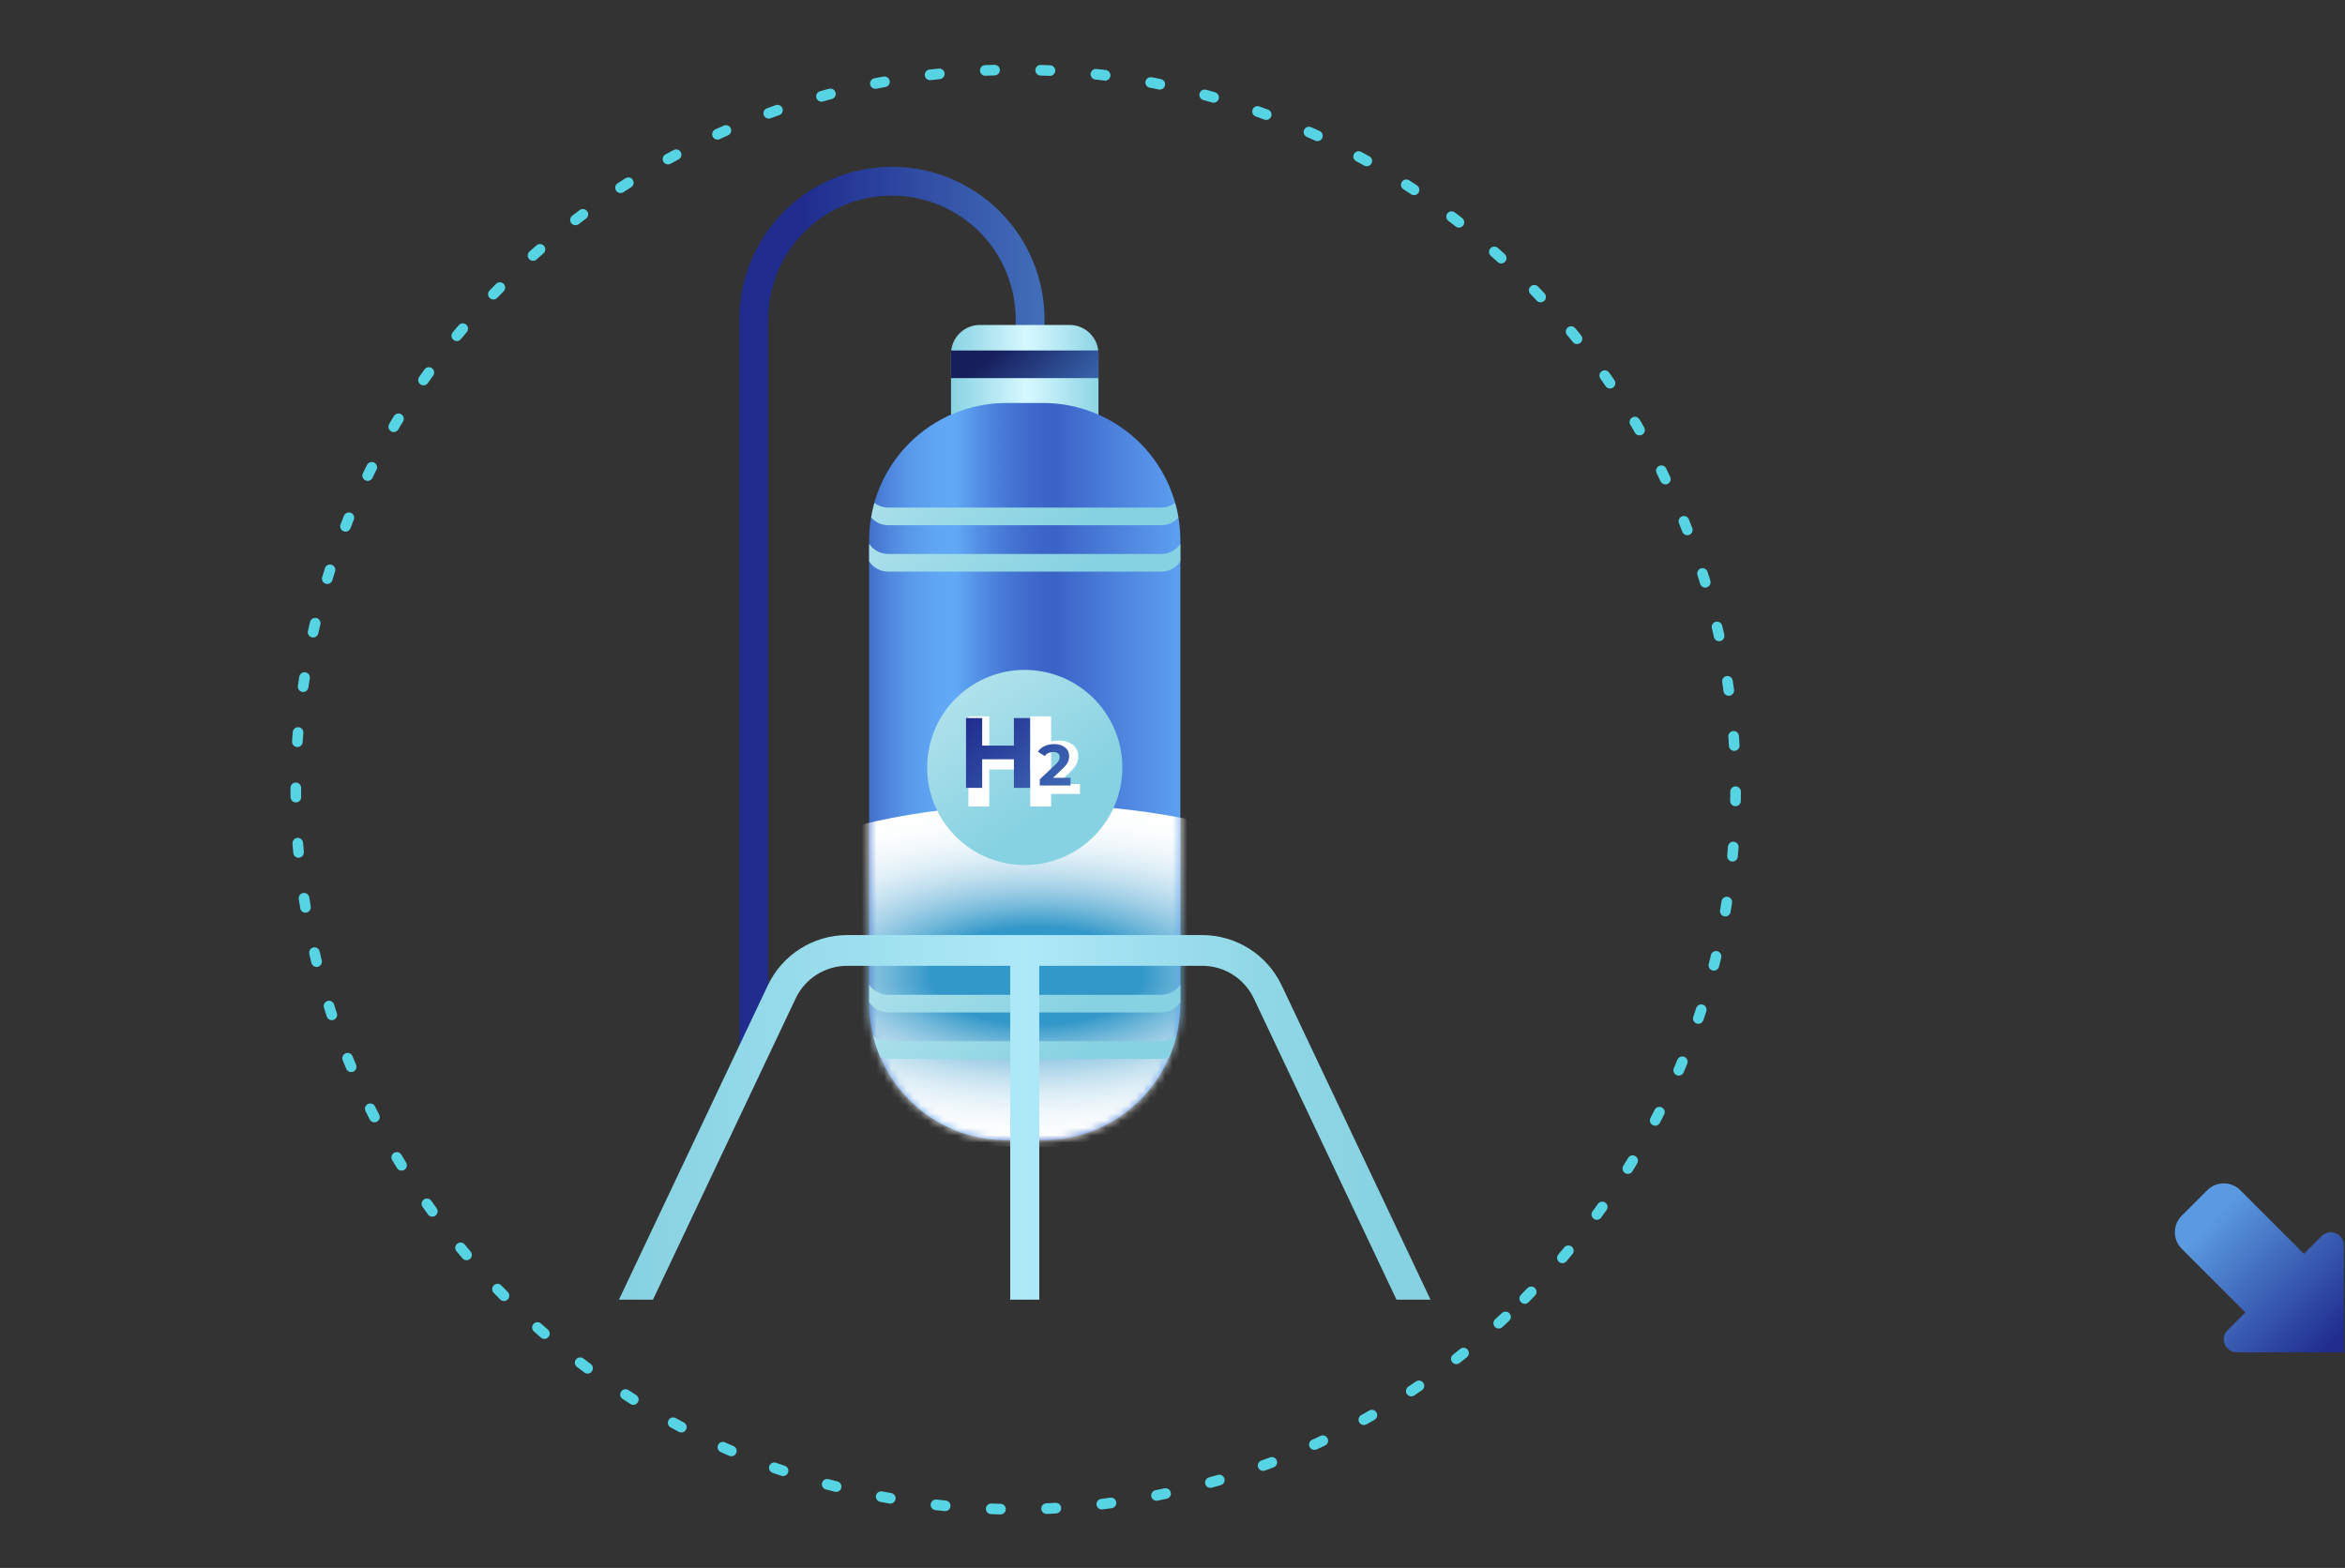 <svg width="317" height="212" viewBox="0 0 317 212" fill="none" xmlns="http://www.w3.org/2000/svg">
<rect x="0" y="0" width="317" height="212" fill="#333333" stroke="none"/>
<path d="M316.849 168.377C316.849 168.029 316.746 167.689 316.553 167.4C316.359 167.111 316.085 166.886 315.764 166.753C315.442 166.62 315.089 166.585 314.748 166.652C314.407 166.72 314.093 166.888 313.847 167.134L311.45 169.531L302.841 160.922C302.249 160.331 301.447 160 300.612 160C299.776 160 298.974 160.332 298.383 160.922L294.922 164.383C294.331 164.975 294 165.776 294 166.612C294 167.448 294.331 168.249 294.922 168.841L303.531 177.45L301.134 179.847C300.884 180.091 300.714 180.405 300.646 180.747C300.578 181.089 300.615 181.444 300.752 181.764C300.841 181.982 300.973 182.179 301.138 182.346C301.301 182.508 301.494 182.635 301.707 182.722C301.919 182.808 302.147 182.852 302.376 182.85L316.849 182.849L316.849 168.377Z" fill="url(#paint0_linear_2005_40)"/>
<path d="M206.119 175.567C244.124 137.562 244.124 75.943 206.119 37.938C168.114 -0.068 106.495 -0.068 68.49 37.938C30.484 75.943 30.484 137.562 68.49 175.567C106.495 213.572 168.114 213.572 206.119 175.567Z" stroke="#57D4E4" stroke-width="1.437" stroke-linecap="round" stroke-linejoin="round" stroke-dasharray="1.25 6.24"/>
<path d="M103.838 141.911H99.943V43.183C99.943 37.712 102.116 32.465 105.985 28.597C109.853 24.729 115.1 22.555 120.571 22.555C126.041 22.555 131.288 24.729 135.157 28.597C139.025 32.465 141.198 37.712 141.198 43.183V128.68H137.303V43.183C137.303 38.745 135.54 34.489 132.402 31.351C129.264 28.213 125.008 26.45 120.571 26.45C116.133 26.45 111.877 28.213 108.739 31.351C105.601 34.489 103.838 38.745 103.838 43.183V141.911Z" fill="url(#paint1_linear_2005_40)"/>
<path d="M148.491 59.881H128.561V47.834C128.561 46.801 128.972 45.81 129.702 45.079C130.433 44.348 131.424 43.938 132.457 43.938H144.594C145.628 43.938 146.619 44.348 147.349 45.079C148.08 45.81 148.491 46.801 148.491 47.834V59.881Z" fill="url(#paint2_linear_2005_40)"/>
<path d="M148.491 47.388H128.561V51.125H148.491V47.388Z" fill="url(#paint3_linear_2005_40)"/>
<path d="M136.041 54.487H141.01C145.93 54.487 150.649 56.441 154.128 59.92C157.607 63.4 159.562 68.118 159.562 73.038V135.615C159.562 140.536 157.607 145.254 154.128 148.733C150.649 152.213 145.93 154.167 141.01 154.167H136.041C131.121 154.167 126.402 152.212 122.923 148.733C119.444 145.254 117.489 140.535 117.489 135.615V73.038C117.489 68.118 119.444 63.4 122.923 59.92C126.402 56.441 131.121 54.487 136.041 54.487Z" fill="url(#paint4_linear_2005_40)"/>
<mask id="mask0_2005_40" style="mask-type:luminance" maskUnits="userSpaceOnUse" x="117" y="54" width="43" height="101">
<path d="M136.041 54.487H141.01C145.93 54.487 150.649 56.441 154.128 59.92C157.607 63.4 159.562 68.118 159.562 73.038V135.615C159.562 140.536 157.607 145.254 154.128 148.733C150.649 152.213 145.93 154.167 141.01 154.167H136.041C131.121 154.167 126.402 152.212 122.923 148.733C119.444 145.254 117.489 140.535 117.489 135.615V73.038C117.489 68.118 119.444 63.4 122.923 59.92C126.402 56.441 131.121 54.487 136.041 54.487Z" fill="white"/>
</mask>
<g mask="url(#mask0_2005_40)">
<path style="mix-blend-mode:multiply" d="M140.148 155.1C167.955 155.1 190.497 144.729 190.497 131.936C190.497 119.143 167.955 108.773 140.148 108.773C112.342 108.773 89.8 119.143 89.8 131.936C89.8 144.729 112.342 155.1 140.148 155.1Z" fill="url(#paint5_radial_2005_40)"/>
</g>
<path d="M151.503 106.139C152.812 98.972 148.062 92.101 140.894 90.793C133.727 89.484 126.856 94.234 125.548 101.402C124.239 108.569 128.989 115.44 136.157 116.748C143.324 118.057 150.195 113.307 151.503 106.139Z" fill="url(#paint6_linear_2005_40)"/>
<path d="M156.968 134.508H120.083C119.572 134.508 119.068 134.383 118.616 134.144C118.164 133.906 117.777 133.56 117.489 133.138V135.524C117.777 135.946 118.164 136.291 118.616 136.53C119.068 136.769 119.572 136.893 120.083 136.893H156.968C157.479 136.893 157.983 136.769 158.435 136.53C158.887 136.291 159.274 135.946 159.562 135.524V133.138C159.274 133.56 158.887 133.906 158.435 134.144C157.983 134.383 157.479 134.508 156.968 134.508Z" fill="url(#paint7_linear_2005_40)"/>
<path d="M156.968 140.782H120.083C119.328 140.779 118.599 140.503 118.033 140.004C118.274 141.017 118.601 142.009 119.01 142.967C119.353 143.096 119.716 143.164 120.083 143.167H156.968C157.334 143.164 157.698 143.096 158.041 142.967C158.45 142.009 158.777 141.017 159.018 140.004C158.451 140.503 157.723 140.779 156.968 140.782Z" fill="url(#paint8_linear_2005_40)"/>
<path d="M156.968 68.631H120.083C119.403 68.629 118.742 68.405 118.202 67.993C118.019 68.646 117.872 69.309 117.762 69.978C118.055 70.304 118.412 70.565 118.812 70.744C119.212 70.923 119.645 71.016 120.083 71.017H156.968C157.406 71.016 157.839 70.923 158.238 70.744C158.638 70.565 158.996 70.304 159.288 69.978C159.178 69.309 159.032 68.646 158.849 67.993C158.308 68.405 157.648 68.629 156.968 68.631Z" fill="url(#paint9_linear_2005_40)"/>
<path d="M156.968 74.905H120.083C119.572 74.905 119.068 74.781 118.616 74.542C118.164 74.303 117.777 73.957 117.489 73.535V75.921C117.777 76.343 118.164 76.689 118.616 76.928C119.068 77.166 119.572 77.291 120.083 77.291H156.968C157.479 77.291 157.983 77.166 158.435 76.927C158.887 76.689 159.274 76.343 159.562 75.921V73.535C159.274 73.957 158.887 74.303 158.435 74.542C157.983 74.78 157.479 74.905 156.968 74.905Z" fill="url(#paint10_linear_2005_40)"/>
<path d="M188.781 175.729L169.485 134.981C168.859 133.669 167.875 132.56 166.647 131.782C165.419 131.005 163.996 130.59 162.542 130.586H140.489V175.729H136.562V130.586H114.509C113.055 130.59 111.632 131.005 110.403 131.782C109.175 132.56 108.191 133.669 107.566 134.981L88.269 175.729H83.669L103.808 133.201C104.773 131.179 106.289 129.47 108.182 128.272C110.075 127.074 112.268 126.435 114.509 126.429H162.542C164.782 126.435 166.975 127.074 168.868 128.272C170.761 129.47 172.278 131.179 173.242 133.201L193.381 175.729H188.781Z" fill="url(#paint11_linear_2005_40)"/>
<path d="M139.271 96.857H142.092V109.045H139.271V96.857ZM133.734 109.045H130.913V96.857H133.734V109.045ZM139.48 104.048H133.525V101.662H139.48V104.048Z" fill="white"/>
<path d="M140.63 107.351V106.286L143.368 103.7C143.584 103.504 143.743 103.328 143.845 103.173C143.946 103.017 144.014 102.876 144.047 102.747C144.088 102.619 144.108 102.5 144.108 102.392C144.108 102.108 144.01 101.892 143.814 101.743C143.625 101.588 143.344 101.51 142.972 101.51C142.675 101.51 142.398 101.567 142.141 101.682C141.891 101.797 141.678 101.976 141.502 102.22L140.306 101.449C140.576 101.043 140.955 100.722 141.441 100.486C141.928 100.249 142.489 100.131 143.125 100.131C143.652 100.131 144.112 100.219 144.504 100.394C144.903 100.563 145.21 100.803 145.426 101.114C145.65 101.425 145.761 101.797 145.761 102.23C145.761 102.46 145.731 102.69 145.67 102.919C145.616 103.143 145.501 103.379 145.325 103.629C145.156 103.879 144.906 104.16 144.575 104.471L142.303 106.611L141.989 106.012H145.994V107.351H140.63Z" fill="white"/>
<path d="M132.772 106.53H130.588V97.09H132.772V106.53ZM137.223 102.66H132.61V100.813H137.223V102.66ZM137.06 97.09H139.245V106.53H137.06V97.09Z" fill="url(#paint12_linear_2005_40)"/>
<path d="M140.554 106.205V105.38L142.675 103.378C142.814 103.257 142.938 103.119 143.044 102.969C143.113 102.867 143.168 102.757 143.205 102.64C143.232 102.55 143.246 102.458 143.248 102.364C143.253 102.268 143.236 102.172 143.197 102.084C143.159 101.996 143.099 101.918 143.025 101.857C142.832 101.727 142.601 101.665 142.369 101.681C142.148 101.679 141.93 101.724 141.729 101.815C141.529 101.907 141.357 102.05 141.23 102.231L140.304 101.633C140.524 101.31 140.828 101.053 141.183 100.888C141.591 100.698 142.037 100.603 142.487 100.613C142.854 100.605 143.219 100.673 143.559 100.813C143.844 100.931 144.092 101.125 144.273 101.375C144.448 101.629 144.537 101.931 144.529 102.239C144.528 102.418 144.506 102.595 144.462 102.768C144.406 102.968 144.316 103.155 144.195 103.323C144.023 103.56 143.826 103.778 143.609 103.974L141.85 105.631L141.607 105.168H144.71V106.205L140.554 106.205Z" fill="url(#paint13_linear_2005_40)"/>
<defs>
<linearGradient id="paint0_linear_2005_40" x1="298.839" y1="165.107" x2="315.513" y2="181.331" gradientUnits="userSpaceOnUse">
<stop stop-color="#5A9AE0"/>
<stop offset="1" stop-color="#202D8F"/>
</linearGradient>
<linearGradient id="paint1_linear_2005_40" x1="108.741" y1="82.233" x2="156.468" y2="82.233" gradientUnits="userSpaceOnUse">
<stop stop-color="#202D8F"/>
<stop offset="1" stop-color="#528DCD"/>
</linearGradient>
<linearGradient id="paint2_linear_2005_40" x1="128.413" y1="51.909" x2="149.143" y2="51.909" gradientUnits="userSpaceOnUse">
<stop stop-color="#87D2E2"/>
<stop offset="0.493" stop-color="#D6F8FF"/>
<stop offset="0.662" stop-color="#BFEDF7"/>
<stop offset="1" stop-color="#87D2E2"/>
</linearGradient>
<linearGradient id="paint3_linear_2005_40" x1="159.218" y1="71.138" x2="135.67" y2="46.236" gradientUnits="userSpaceOnUse">
<stop stop-color="#171E5C"/>
<stop offset="0.551" stop-color="#4076C0"/>
<stop offset="1" stop-color="#171E5C"/>
</linearGradient>
<linearGradient id="paint4_linear_2005_40" x1="115.609" y1="104.327" x2="170.238" y2="104.327" gradientUnits="userSpaceOnUse">
<stop stop-color="#375BBB"/>
<stop offset="0.026" stop-color="#406BC7"/>
<stop offset="0.08" stop-color="#4E86DC"/>
<stop offset="0.135" stop-color="#5999EA"/>
<stop offset="0.191" stop-color="#5FA5F3"/>
<stop offset="0.248" stop-color="#61A9F6"/>
<stop offset="0.302" stop-color="#5491E6"/>
<stop offset="0.375" stop-color="#4677D5"/>
<stop offset="0.442" stop-color="#3E68CB"/>
<stop offset="0.493" stop-color="#3B62C7"/>
<stop offset="0.687" stop-color="#518AE2"/>
<stop offset="0.855" stop-color="#61A9F6"/>
<stop offset="0.894" stop-color="#5A9BEE"/>
<stop offset="0.968" stop-color="#4778D9"/>
<stop offset="1" stop-color="#3D66CF"/>
</linearGradient>
<radialGradient id="paint5_radial_2005_40" cx="0" cy="0" r="1" gradientUnits="userSpaceOnUse" gradientTransform="translate(140.148 131.936) rotate(90) scale(23.163 50.35)">
<stop offset="0.284" stop-color="#3297C9"/>
<stop offset="0.313" stop-color="#43A0CD"/>
<stop offset="0.406" stop-color="#74B9DA"/>
<stop offset="0.501" stop-color="#9FCEE6"/>
<stop offset="0.598" stop-color="#C2E0EF"/>
<stop offset="0.695" stop-color="#DDEEF6"/>
<stop offset="0.793" stop-color="#F0F7FB"/>
<stop offset="0.894" stop-color="#FBFDFE"/>
<stop offset="1" stop-color="white"/>
</radialGradient>
<linearGradient id="paint6_linear_2005_40" x1="104.6" y1="55.47" x2="142.159" y2="108.944" gradientUnits="userSpaceOnUse">
<stop stop-color="white"/>
<stop offset="0.23" stop-color="#E8F6F9"/>
<stop offset="0.708" stop-color="#AEE1EB"/>
<stop offset="1" stop-color="#87D2E2"/>
</linearGradient>
<linearGradient id="paint7_linear_2005_40" x1="101.941" y1="82.245" x2="141.946" y2="139.2" gradientUnits="userSpaceOnUse">
<stop stop-color="white"/>
<stop offset="0.23" stop-color="#E8F6F9"/>
<stop offset="0.708" stop-color="#AEE1EB"/>
<stop offset="1" stop-color="#87D2E2"/>
</linearGradient>
<linearGradient id="paint8_linear_2005_40" x1="101.854" y1="88.579" x2="141.859" y2="145.535" gradientUnits="userSpaceOnUse">
<stop stop-color="white"/>
<stop offset="0.23" stop-color="#E8F6F9"/>
<stop offset="0.708" stop-color="#AEE1EB"/>
<stop offset="1" stop-color="#87D2E2"/>
</linearGradient>
<linearGradient id="paint9_linear_2005_40" x1="101.544" y1="16.647" x2="141.548" y2="73.603" gradientUnits="userSpaceOnUse">
<stop stop-color="white"/>
<stop offset="0.23" stop-color="#E8F6F9"/>
<stop offset="0.708" stop-color="#AEE1EB"/>
<stop offset="1" stop-color="#87D2E2"/>
</linearGradient>
<linearGradient id="paint10_linear_2005_40" x1="101.941" y1="22.642" x2="141.946" y2="79.598" gradientUnits="userSpaceOnUse">
<stop stop-color="white"/>
<stop offset="0.23" stop-color="#E8F6F9"/>
<stop offset="0.708" stop-color="#AEE1EB"/>
<stop offset="1" stop-color="#87D2E2"/>
</linearGradient>
<linearGradient id="paint11_linear_2005_40" x1="86.097" y1="151.079" x2="186.878" y2="151.079" gradientUnits="userSpaceOnUse">
<stop stop-color="#87D2E2"/>
<stop offset="0.523" stop-color="#AEE9F8"/>
<stop offset="0.608" stop-color="#A5E3F3"/>
<stop offset="0.846" stop-color="#8FD7E6"/>
<stop offset="1" stop-color="#87D2E2"/>
</linearGradient>
<linearGradient id="paint12_linear_2005_40" x1="130.826" y1="97.332" x2="149.043" y2="115.55" gradientUnits="userSpaceOnUse">
<stop stop-color="#202D8F"/>
<stop offset="1" stop-color="#528DCD"/>
</linearGradient>
<linearGradient id="paint13_linear_2005_40" x1="130.826" y1="97.333" x2="149.043" y2="115.55" gradientUnits="userSpaceOnUse">
<stop stop-color="#202D8F"/>
<stop offset="1" stop-color="#528DCD"/>
</linearGradient>
</defs>
</svg>
